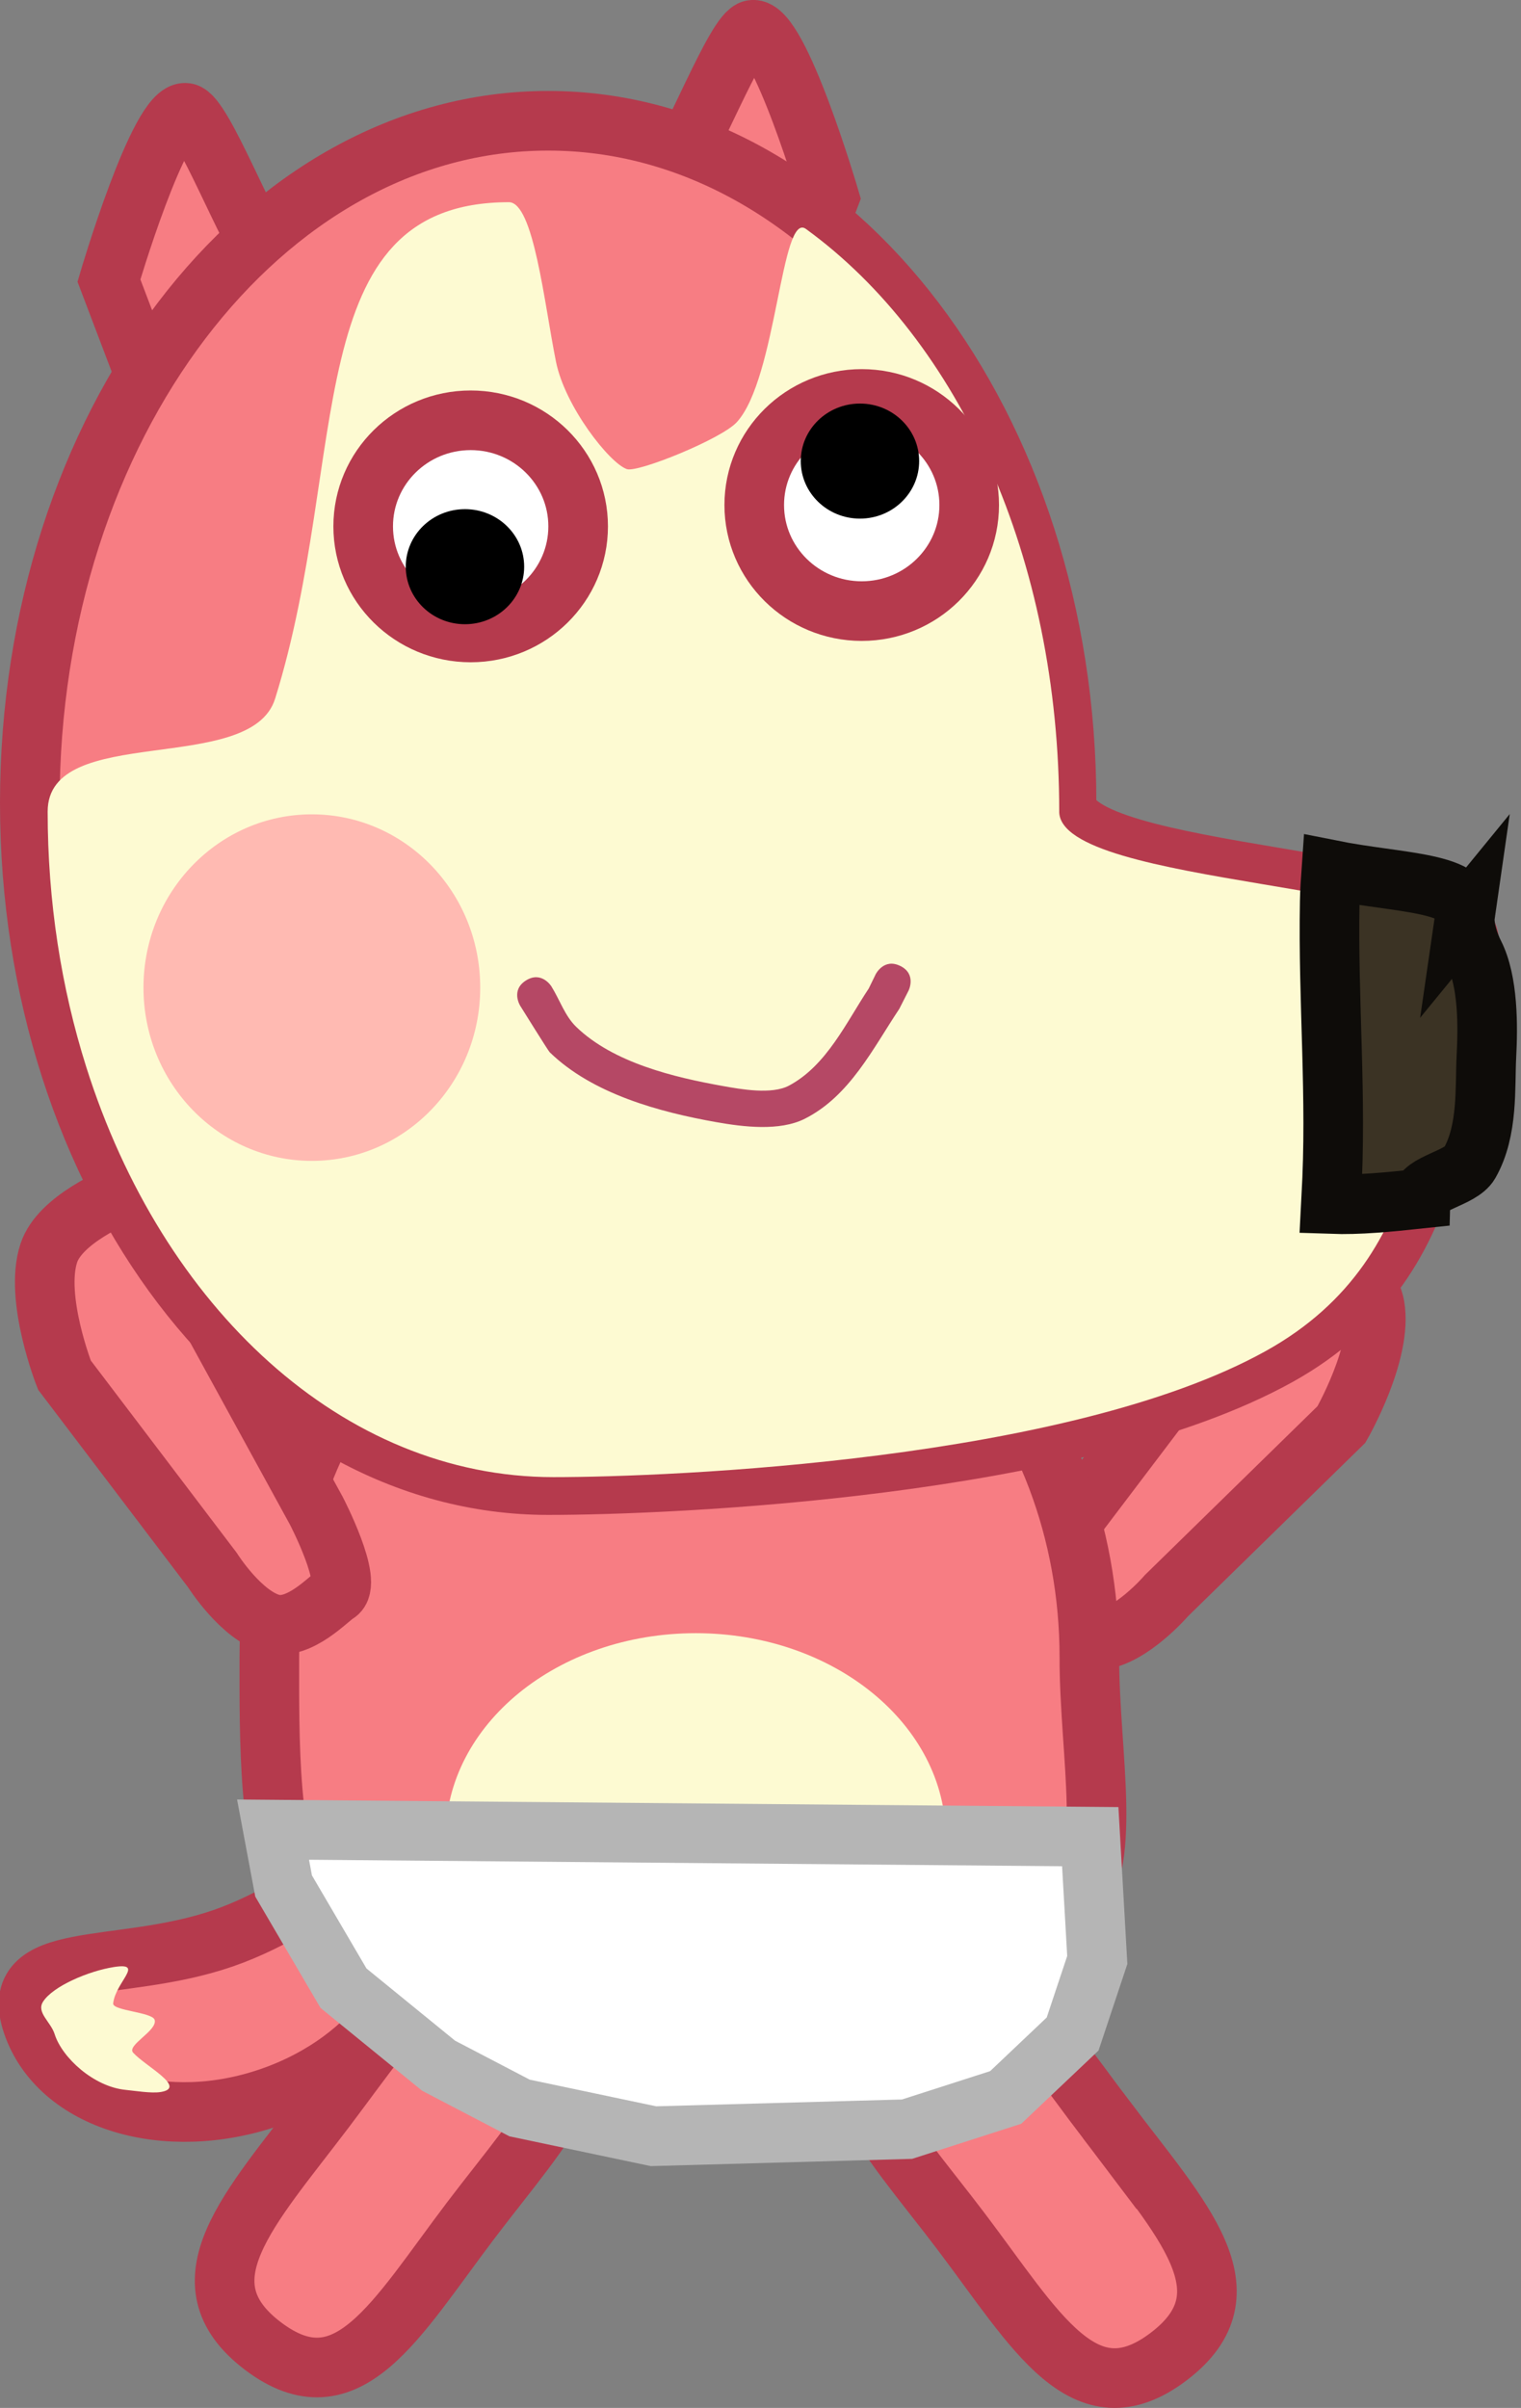 <svg version="1.1" xmlns="http://www.w3.org/2000/svg" xmlns:xlink="http://www.w3.org/1999/xlink" width="63.795" height="100.946" viewBox="0,0,63.795,100.946"><rect x="0" y="0" width="63.795" height="100.946" fill="#808080" stroke="none"/><g transform="translate(-208.657,-125.5)"><g data-paper-data="{&quot;isPaintingLayer&quot;:true}" fill-rule="nonzero" stroke-linejoin="miter" stroke-miterlimit="10" stroke-dasharray="" stroke-dashoffset="0" style="mix-blend-mode: normal"><path d="M263.565,177.269c0.288,0.226 2.496,1.501 2.754,2.986c0.338,1.95 -1.399,4.963 -1.399,4.963l-7.336,7.173c0,0 -1.503,1.751 -2.84,1.867c-1.164,0.101 -2.16,-1.412 -2.46,-1.648c-0.67,-0.526 1.352,-3.317 1.352,-3.317l6.722,-8.869c0,0 2.557,-3.665 3.208,-3.155z" data-paper-data="{&quot;index&quot;:null}" fill="#f77d83" stroke="#b53a4d" stroke-width="2.5" stroke-linecap="butt"/><path d="M225.96,204.867c1.106,3.209 -1.567,7.039 -5.969,8.556c-4.402,1.517 -8.867,0.146 -9.973,-3.063c-1.106,-3.209 3.587,-2.084 7.99,-3.601c4.402,-1.517 6.847,-5.101 7.952,-1.892z" fill="#f77d83" stroke="#b53a4d" stroke-width="2.5" stroke-linecap="butt"/><path d="M215.385,213.204c-0.386,0.061 -1.087,-0.055 -1.458,-0.091c-1.331,-0.129 -2.664,-1.342 -2.978,-2.337c-0.163,-0.516 -0.769,-0.904 -0.492,-1.351c0.407,-0.656 1.918,-1.295 2.971,-1.461c1.325,-0.209 0.072,0.621 -0.024,1.525c-0.032,0.304 1.637,0.365 1.738,0.685c0.141,0.447 -1.185,1.065 -0.901,1.379c0.525,0.579 2.293,1.471 1.144,1.652z" fill="#fdfad2" stroke="none" stroke-width="2.5" stroke-linecap="butt"/><path d="M254.347,194.969c0,4.178 1.05,8.734 -0.762,10.573c-2.802,2.845 -9.572,1.659 -15.34,1.659c-6.605,0 -13.756,1.89 -16.959,-2.158c-1.403,-1.773 -1.332,-6.833 -1.332,-10.074c0,-10.641 7.699,-19.267 17.197,-19.267c9.497,0 17.197,8.626 17.197,19.267z" fill="#f77d83" stroke="#b53a4d" stroke-width="2.5" stroke-linecap="butt"/><path d="M216.576,179.074l5.348,9.759c0,0 1.591,3.057 0.85,3.479c-0.331,0.189 -1.539,1.539 -2.675,1.269c-1.306,-0.311 -2.536,-2.263 -2.536,-2.263l-6.204,-8.172c0,0 -1.276,-3.235 -0.655,-5.114c0.472,-1.431 2.844,-2.368 3.162,-2.549c0.719,-0.41 2.711,3.591 2.711,3.591z" data-paper-data="{&quot;index&quot;:null}" fill="#f77d83" stroke="#b53a4d" stroke-width="2.5" stroke-linecap="butt"/><path d="M248.328,202.536c0,4.733 -4.696,8.569 -10.49,8.569c-5.793,0 -10.49,-3.837 -10.49,-8.569c0,-4.733 4.696,-8.569 10.49,-8.569c5.793,0 10.49,3.837 10.49,8.569z" fill="#fdfad2" stroke="none" stroke-width="2.5" stroke-linecap="butt"/><path d="M255.081,214.394c3.154,4.162 6.135,7.214 2.591,9.901c-3.544,2.686 -5.56,-1.098 -8.714,-5.26c-3.154,-4.162 -6.253,-7.125 -2.709,-9.811c3.544,-2.686 5.677,1.009 8.832,5.171z" fill="#f77d83" stroke="#b53a4d" stroke-width="2.5" stroke-linecap="butt"/><path d="M231.107,208.78c3.544,2.686 0.445,5.65 -2.709,9.811c-3.154,4.162 -5.17,7.946 -8.714,5.26c-3.544,-2.686 -0.563,-5.739 2.591,-9.901c3.154,-4.162 5.288,-7.857 8.832,-5.171z" data-paper-data="{&quot;index&quot;:null}" fill="#f77d83" stroke="#b53a4d" stroke-width="2.5" stroke-linecap="butt"/><path d="M220.109,202.202l34.276,0.295l0.295,5.171l-1.034,3.103l-2.807,2.659l-4.137,1.33l-10.637,0.295l-5.614,-1.182l-3.398,-1.773l-3.989,-3.25l-2.512,-4.285z" fill="#ffffff" stroke="#b5b5b5" stroke-width="2.5" stroke-linecap="round"/><path d="M234.964,135.041c0,0 0.608,-0.715 1.733,-2.073c0.93,-1.122 2.812,-6.113 3.518,-6.218c1.111,-0.165 3.229,7.03 3.229,7.03l-3.068,8.071z" data-paper-data="{&quot;index&quot;:null}" fill="#f77d83" stroke="#b53a4d" stroke-width="2.5" stroke-linecap="round"/><path d="M216.294,145.332l-3.068,-8.071c0,0 2.118,-7.195 3.229,-7.03c0.706,0.105 2.588,5.096 3.518,6.218c1.125,1.358 1.733,2.073 1.733,2.073z" fill="#f77d83" stroke="#b53a4d" stroke-width="2.5" stroke-linecap="round"/><path d="M253.391,159.16c0,3.251 17.618,3.067 16.858,5.979c-1.372,5.258 -0.524,13.06 -7.98,17.202c-8.475,4.707 -25.547,5.418 -30.62,5.418c-12.008,0 -21.742,-12.804 -21.742,-28.598c0,-15.794 9.734,-28.598 21.742,-28.598c12.008,0 21.742,12.804 21.742,28.598z" fill="#f77d83" stroke="#b53a4d" stroke-width="2.5" stroke-linecap="butt"/><path d="M253.083,159.522c0,3.172 17.189,2.992 16.448,5.834c-1.339,5.131 -0.511,12.743 -7.786,16.783c-8.269,4.592 -24.926,5.286 -29.875,5.286c-8.836,0 -16.41,-7.105 -19.6,-17.208c-1.04,-3.294 -1.614,-6.906 -1.614,-10.694c0,-3.745 8.522,-1.469 9.54,-4.732c3.169,-10.163 0.937,-20.814 9.805,-20.814c1.039,0 1.483,4.243 1.976,6.689c0.378,1.876 2.247,4.253 2.973,4.501c0.458,0.156 3.971,-1.265 4.613,-1.971c1.676,-1.842 1.849,-8.859 2.897,-8.098c6.433,4.672 10.624,13.819 10.624,24.426z" fill="#fdfad2" stroke="#799794" stroke-width="0" stroke-linecap="butt"/><path d="M270.105,163.893c-0.061,0.425 0.154,1.143 0.379,1.583c0.597,1.163 0.583,3.053 0.518,4.288c-0.069,1.325 0.081,3.117 -0.71,4.502c-0.362,0.634 -2.008,0.838 -2.036,1.484c-1.368,0.145 -2.592,0.269 -3.78,0.227c0.005,-0.099 0.01,-0.196 0.016,-0.29c0.247,-4.179 -0.142,-8.204 -0.063,-12.393c0.008,-0.442 0.038,-0.884 0.069,-1.325c2.871,0.574 5.815,0.483 5.606,1.925z" fill="#3b3324" stroke="#0e0c09" stroke-width="2.5" stroke-linecap="butt"/><path d="M249.308,146.672c0,2.456 -2.018,4.447 -4.508,4.447c-2.489,0 -4.508,-1.991 -4.508,-4.447c0,-2.456 2.018,-4.447 4.508,-4.447c2.489,0 4.508,1.991 4.508,4.447z" fill="#ffffff" stroke="#b53a4d" stroke-width="2.5" stroke-linecap="butt"/><path d="M232.906,147.567c0,2.456 -2.018,4.447 -4.508,4.447c-2.489,0 -4.508,-1.991 -4.508,-4.447c0,-2.456 2.018,-4.447 4.508,-4.447c2.489,0 4.508,1.991 4.508,4.447z" fill="#ffffff" stroke="#b53a4d" stroke-width="2.5" stroke-linecap="butt"/><path d="M246.421,165.996c0.689,0.344 0.344,1.033 0.344,1.033l-0.39,0.767c-1.104,1.654 -2.074,3.653 -3.963,4.605c-1.058,0.533 -2.589,0.34 -3.7,0.144c-2.384,-0.421 -5.198,-1.179 -6.999,-2.932c-0.063,-0.061 -1.147,-1.804 -1.238,-1.95c0,0 -0.408,-0.653 0.245,-1.061c0.653,-0.408 1.061,0.245 1.061,0.245c0.353,0.564 0.566,1.239 1.044,1.702c1.559,1.507 4.104,2.114 6.147,2.479c0.753,0.135 2.051,0.371 2.781,-0.018c1.581,-0.843 2.406,-2.665 3.34,-4.067l0.294,-0.602c0,0 0.344,-0.689 1.033,-0.344z" fill="#b54865" stroke="none" stroke-width="2.5" stroke-linecap="butt"/><path d="M228.799,166.903c0,4.012 -3.162,7.264 -7.062,7.264c-3.9,0 -7.062,-3.252 -7.062,-7.264c0,-4.012 3.162,-7.264 7.062,-7.264c3.9,0 7.062,3.252 7.062,7.264z" fill="#ffbab2" stroke="#e29384" stroke-width="0" stroke-linecap="butt"/><path d="M230.642,149.257c0,1.332 -1.112,2.412 -2.483,2.412c-1.371,0 -2.483,-1.08 -2.483,-2.412c0,-1.332 1.112,-2.412 2.483,-2.412c1.371,0 2.483,1.08 2.483,2.412z" fill="#000000" stroke="none" stroke-width="0" stroke-linecap="butt"/><path d="M247.209,144.83c0,1.332 -1.112,2.412 -2.483,2.412c-1.371,0 -2.483,-1.08 -2.483,-2.412c0,-1.332 1.112,-2.412 2.483,-2.412c1.371,0 2.483,1.08 2.483,2.412z" fill="#000000" stroke="none" stroke-width="0" stroke-linecap="butt"/></g></g></svg>